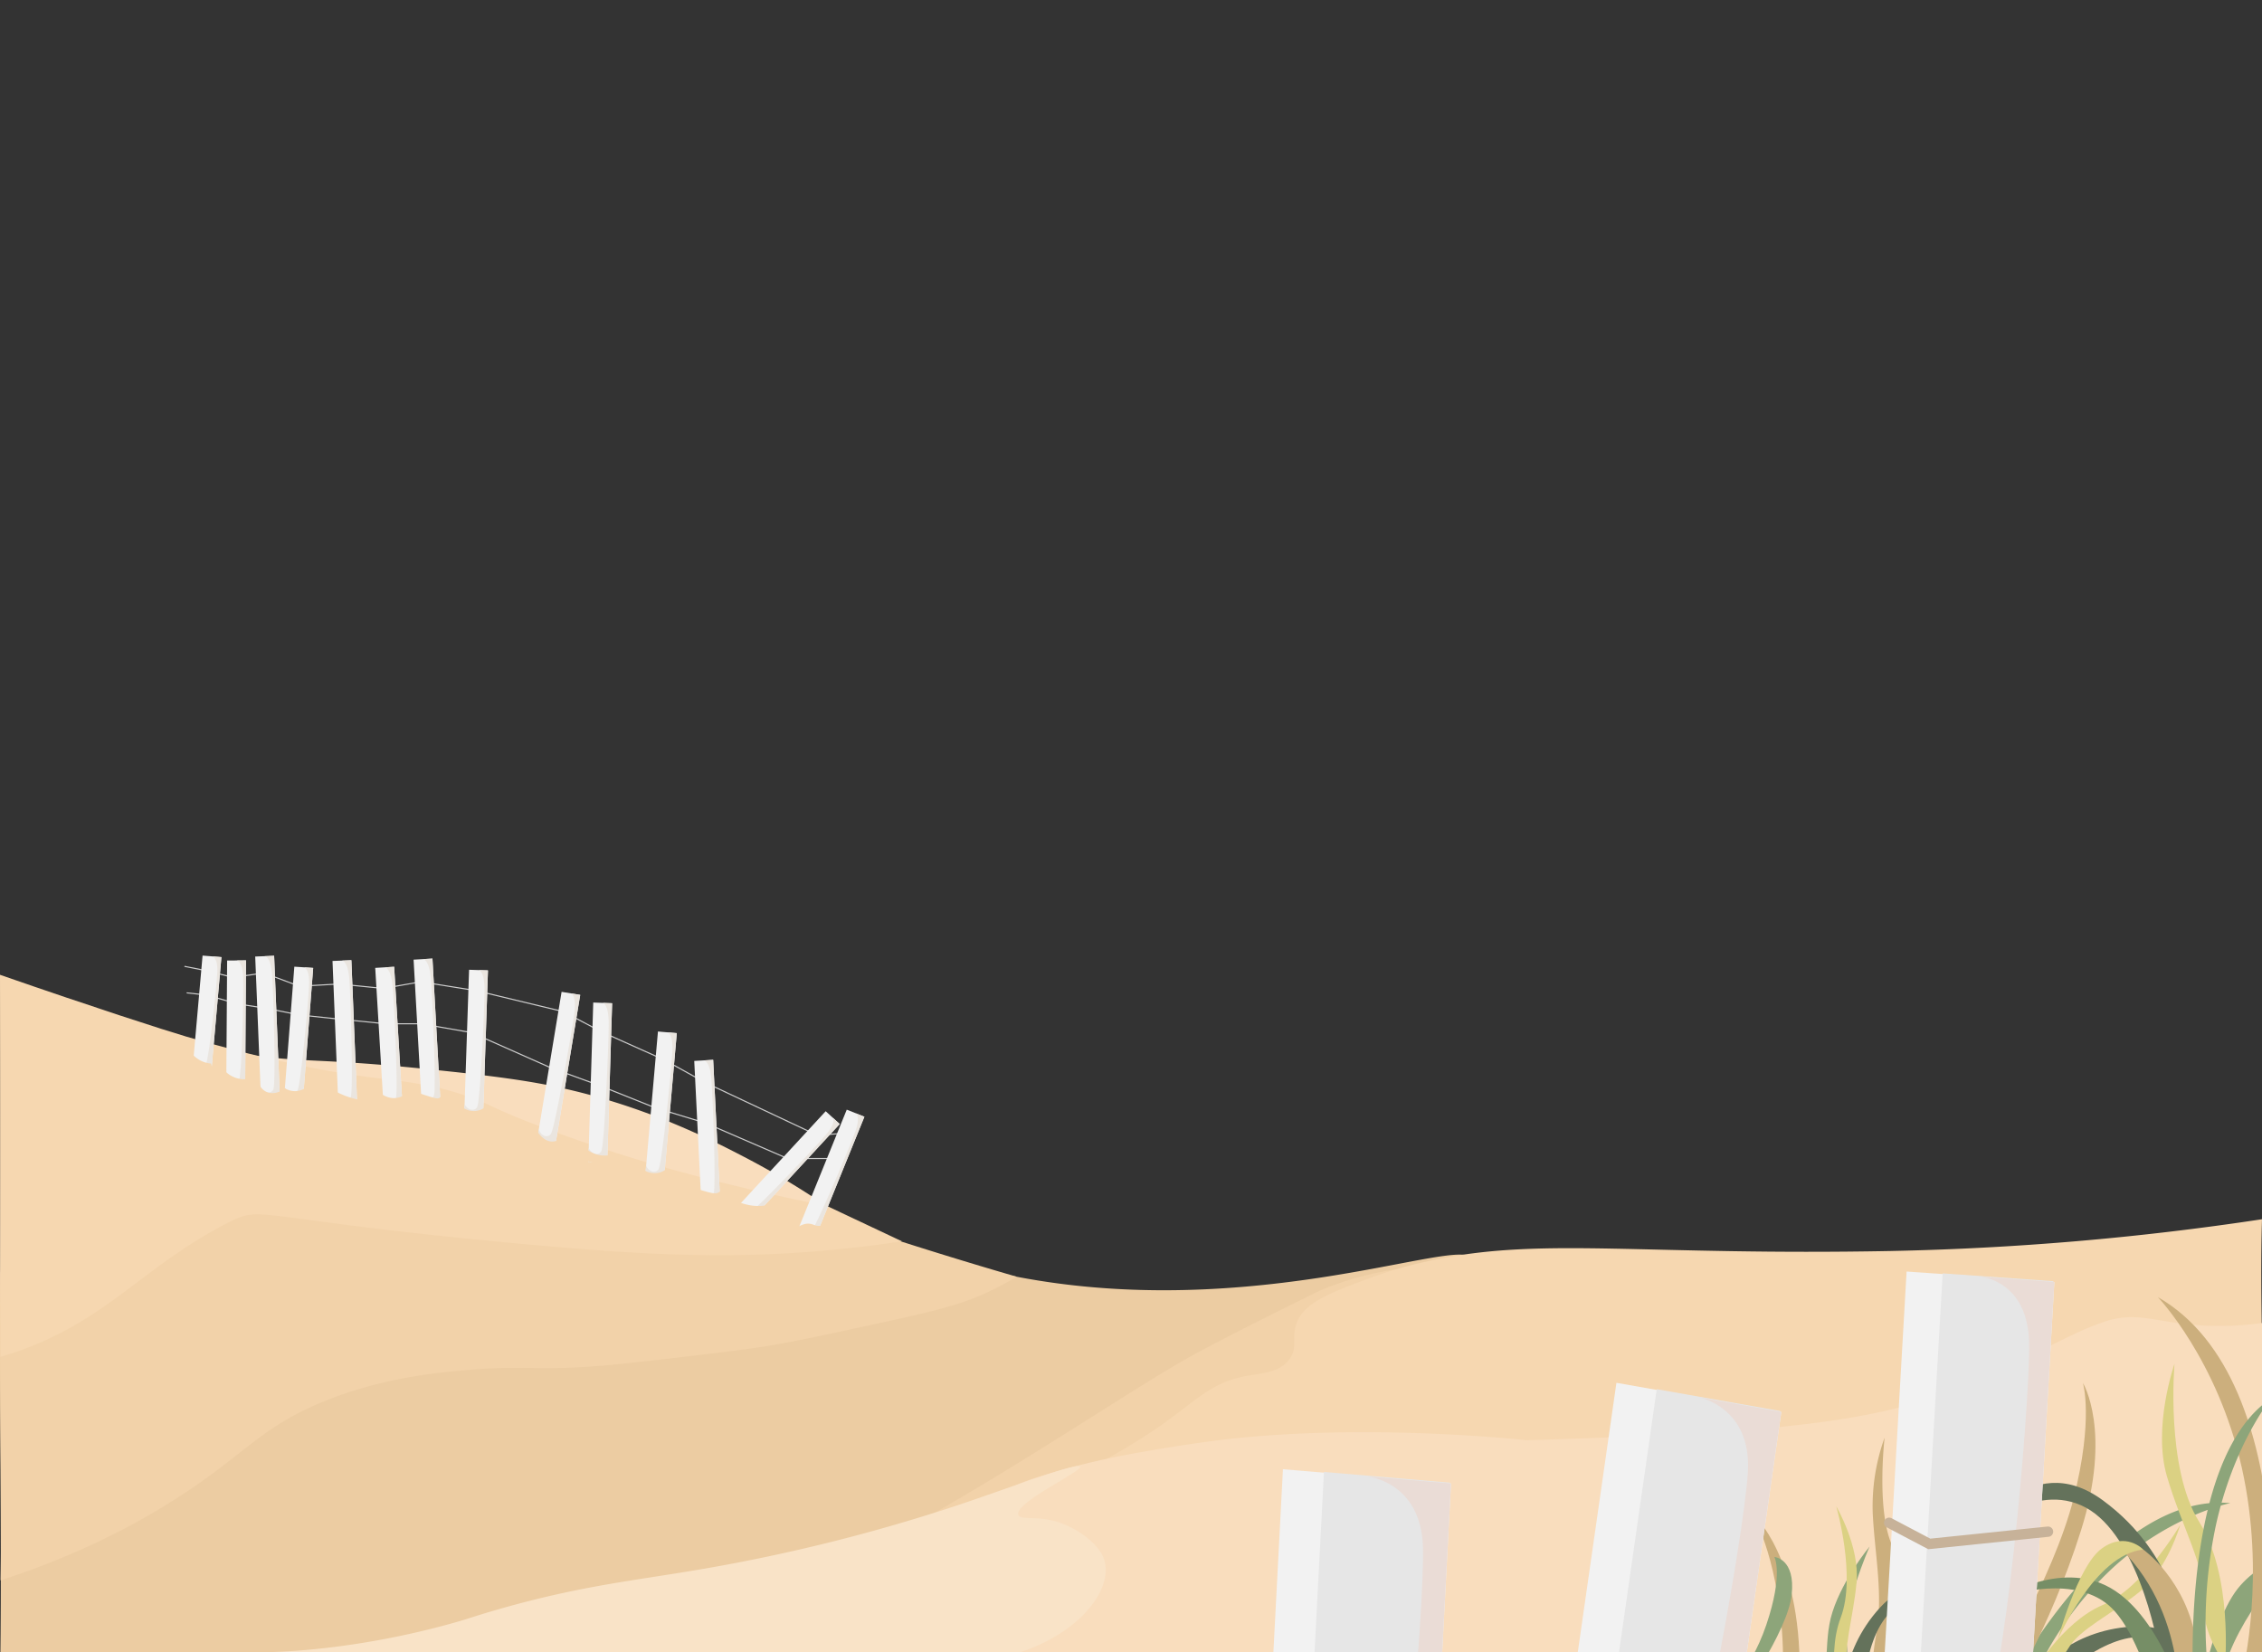 <svg xmlns="http://www.w3.org/2000/svg" xmlns:xlink="http://www.w3.org/1999/xlink" viewBox="0 0 1024 748">
  <rect x="0" y="0" width="1024" height="748" fill="#333333" stroke="none"/>
  <defs>
    <clipPath id="a">
      <rect x="501" y="475" width="524" height="273" style="fill: none"/>
    </clipPath>
    <clipPath id="b">
      <rect x="481" y="551" width="544" height="197" style="fill: none"/>
    </clipPath>
    <symbol id="c" data-name="fencePost" viewBox="0 0 9.79 60.83">
      <g>
        <polygon points="7.77 60.83 0 60.57 2.02 0 9.79 0.26 7.77 60.83" style="fill: #f2f2f2"/>
        <path d="M8.38,8.21c0,8-1.77,46-3,48.26-1,1.87-3.94,1.54-5.24-1.19L0,60.57l7.77.26L9.79.26,5.9.13S8.4.25,8.38,8.21Z" style="fill: #eae5df"/>
      </g>
    </symbol>
  </defs>
  <title>fgqz-bg</title>
  <g>
    <g>
      <g>
        <path d="M.19,748c.67-57-.66-115,0-172,23.38-.62,54.58-1.5,88.21-2.8,112.46-4.35,140.67-8.09,170.87-16.42A385.47,385.47,0,0,0,337.52,526c23.69,16.27,59.08,36.5,105.07,48.11,115.64,29.22,220-15.81,223.6-4.11,2.17,7-37,18.87-93.58,58.79-48.35,34.13-75.48,59.71-92.14,94.71a180.8,180.8,0,0,0-9.55,24.5Q235.55,748.2.19,748Z" style="fill: #eccca2"/>
        <path d="M0,597.71c74.32-9.55,133-16.15,173.78-20.49,25.14-2.67,50.19-6.48,75.32-9.27,18.51-2.06,34.28-2.93,36.92-3.12,38.87-2.8,61.43-2.91,94-10.83,1.72-.42,3.12-.77,4-1a365.11,365.11,0,0,0-45.41-28.31C322,516,288,498.33,243,490.33c-16.59-2.95-37-5-51.68-6.51-48-4.87-52.61-2.52-80.76-6.51-16.92-2.39-34.65-6.27-76.45-18.08-8.42-2.38-19.91-5.67-33.61-9.73Z" style="fill: #f9ddbd"/>
        <path d="M398.23,599c-27.62,6-41.71,9.09-55.39,11.09-9.08,1.32-18.42,2.44-29.61,3.78-1,.12-22.75,2.71-35.85,4-33.06,3.12-38.41.17-63.15,2.18-14.19,1.15-41.21,3.35-69,15C122,644.74,113.41,654.84,93,669.49c-19.7,14.13-49.7,32.06-92.75,46,.81-46.78-.8-93.56,0-140.33,50.84-38.24,95.07-46.36,123-47.14,49.22-1.37,73.67,19.58,136,29a363.85,363.85,0,0,0,124-3q16.72,5.57,34,11,21.81,6.86,43,13c-2.06,1.24-5.15,3-9,5C437.5,590,426.78,592.78,398.23,599Z" style="fill: #f2d2a9"/>
        <path d="M408.32,562c-5.34.81-13.31,1.93-23,3-51.07,5.64-92.66,3.41-151-2-117.47-10.9-115.13-17.48-130-10-38.71,19.47-54.51,43.81-95.18,58.42-1.78.64-4.91,1.73-8.93,2.88L0,441.33c42.61,14.82,74.26,25,84.2,27.94C94,472.14,103,474.53,103,474.53c3,.79,6.08,1.6,9.48,2.45,59.85,15,68.55,9.06,99,19.26,8.14,2.73,6.92,3.12,21.71,9.29,25,10.44,57.17,20,57.17,20,34.28,10.11,66.36,17,84,20.46Z" style="fill: #f6d7b0"/>
      </g>
      <g>
        <path d="M664,573.24c-15.5-.82-39.17,0-64.5,10.25-3.25,1.32-8,3.81-14.78,7.13,0,0-22.18,10.89-41.51,21.17-26.31,14-74.12,47.35-130.16,78.84-32.21,18.1-48.26,27.24-72.71,36.29a366.82,366.82,0,0,1-93.83,21.21l241-.37Z" style="fill: #f2d2a9"/>
        <path d="M1024,662.43c-6.29.89-140.7,19.61-226.1,25-34.57,2.17-53.53,2.76-53.53,2.76-29.36,1-48.7.81-77.27,1.86-8.54.31-16.25.67-23.24,1-16.5.87-29.39,1.79-35.44,2.24l-3.15.24C560.17,699,428.82,718.24,425,704.29c-2.68-9.81,59.29-29.9,101-59.29,15.58-11,22.5-19.14,38-22,6.87-1.27,15.69-1.54,20-8,3.52-5.27.52-9.41,3-16,2.69-7.13,9.63-11.33,24-16.93,17.84-6.94,26.93-9.35,39.83-12,48.59-9.89,94.31-1.58,205.09-3.69A1295.68,1295.68,0,0,0,1024,552C1022.89,588.81,1025.11,625.62,1024,662.43Z" style="fill: #f6d7b0"/>
        <path d="M1024,748q-314.1-.11-628.21,0c2.74-8.26,5.47-16.74,8.21-25a117.14,117.14,0,0,1,62-53,330.13,330.13,0,0,1,34.72-9.47c7-1.53,12.86-2.58,16.85-3.25,0,0,14.72-2.65,29.83-4.68,67.42-9.06,143.6-.55,143.6-.55q37.05-1,71.5-3c21.62-1.22,17.58-.39,37.23-2.39,28.33-2.88,65-6.62,103.27-24.68,9.51-4.49,14.24-7.57,36-18a123,123,0,0,1,14.53-5.86c13.91-4.34,22.23.46,41.47,1.86a138.87,138.87,0,0,0,29-1Z" style="fill: #f9ddbd;fill-rule: evenodd"/>
        <path d="M119,748c-.69,0,35.79.54,84-12.61,9.31-2.54,10.51-3.28,21.28-6.4C260.94,718.35,285,715.87,313,711.2a794.22,794.22,0,0,0,121-29.87c22.78-7.65,54-19.48,55-17.34s-30,16.42-28,21.87c1.06,2.84,9.89-.3,21,4.36,7.78,3.26,16.1,9.66,18,16.37,3.63,12.81-10.52,32.2-38,41.41Z" style="fill: #f9e3c7;fill-rule: evenodd"/>
      </g>
    </g>
    <g>
      <path d="M377.5,524.5h-21l-37-16-23-7-25-10-22-8-36-16-23-4h-16l-20-2-19-2-15-3-13-2-14-4-9-1" style="fill: none;stroke: #ccc;stroke-miterlimit: 10;stroke-width: 0.5px"/>
      <polyline points="383 513 370 514 319 490 301 480 272 467 255 458 215.5 448.5 190.5 444.5 173.5 447.5 153.5 445.5 135.5 446.5 119.5 440.5 105.5 442.5 93.5 439.5 83.5 437.5" style="fill: none;stroke: #ccc;stroke-miterlimit: 10;stroke-width: 0.5px"/>
      <use width="9.79" height="60.83" transform="matrix(1.1, 0.06, -0.04, 0.87, 89.48, 432.51)" xlink:href="#c"/>
      <path d="M97,487l-11.5,1.5q.5-6,1-12a12.36,12.36,0,0,0,9,5Z" style="fill: #f6d7b0"/>
      <use width="9.79" height="60.83" transform="matrix(1.1, -0.04, 0.03, 0.96, 100.6, 434.95)" xlink:href="#c"/>
      <path d="M113,495l-15,3q1.75-6.75,3.5-13.5a12.31,12.31,0,0,0,4,3,12.46,12.46,0,0,0,7,1Z" style="fill: #f6d7b0"/>
      <use width="9.79" height="60.83" transform="matrix(1.1, -0.08, 0.08, 1.07, 113.31, 433.23)" xlink:href="#c"/>
      <path d="M128,501l-11,1V490a6.94,6.94,0,0,0,3,4c3.28,2,6.83.09,7,0Z" style="fill: #f6d7b0"/>
      <use width="9.79" height="60.83" transform="matrix(1.1, 0.04, -0.04, 0.99, 131.02, 437.57)" xlink:href="#c"/>
      <path d="M140,499H127l1-7a8.77,8.77,0,0,0,6,2,8.65,8.65,0,0,0,5-2C139.33,494.33,139.67,496.67,140,499Z" style="fill: #f6d7b0"/>
      <use width="9.79" height="60.83" transform="translate(148.31 435.23) rotate(-4.22) scale(1.1)" xlink:href="#c"/>
      <path d="M164,504l-16,3q1-7,2-14a37.79,37.79,0,0,0,13,5C163.33,500,163.67,502,164,504Z" style="fill: #f6d7b0"/>
      <use width="9.79" height="60.83" transform="matrix(1.1, -0.1, 0.1, 1.05, 167.64, 438.4)" xlink:href="#c"/>
      <path d="M187,504l-16,3q-.5-7-1-14c.26.3,4.56,5.12,10,4a9,9,0,0,0,4-2Z" style="fill: #f6d7b0"/>
      <use width="9.79" height="60.83" transform="translate(185.02 434.67) rotate(-5.11) scale(1.1)" xlink:href="#c"/>
      <path d="M201,501l-10,1c-.33-2.33-.67-4.67-1-7,.76.26,1.78.61,3,1,4.2,1.36,5.23,1.54,6,1a2.67,2.67,0,0,0,1-2C200.33,497,200.67,499,201,501Z" style="fill: #f6d7b0"/>
      <use width="9.79" height="60.83" transform="translate(210.13 439.05) scale(1.1)" xlink:href="#c"/>
      <path d="M220,507H208v-7a8.51,8.51,0,0,0,12,1Z" style="fill: #f6d7b0"/>
      <use width="9.79" height="60.83" transform="matrix(1.09, 0.14, -0.15, 1.13, 252.03, 448.76)" xlink:href="#c"/>
      <path d="M252,522l-11-4,1-8c.69,1.44,2.35,4.51,5,6a5.88,5.88,0,0,0,6,0C252.67,518,252.33,520,252,522Z" style="fill: #f6d7b0"/>
      <use width="9.79" height="60.83" transform="translate(266.34 453.89) scale(1.1 1.19)" xlink:href="#c"/>
      <path d="M274.85,528,263,525l1.08-6a13.92,13.92,0,0,0,7.54,4,13.54,13.54,0,0,0,4.38,0C275.62,524.67,275.23,526.33,274.85,528Z" style="fill: #f6d7b0"/>
      <use width="9.79" height="60.83" transform="matrix(1.1, 0.06, -0.06, 1.1, 295.63, 466.88)" xlink:href="#c"/>
      <path d="M305,536l-16,3,3-9a8.84,8.84,0,0,0,6,1,8.63,8.63,0,0,0,4-2Z" style="fill: #f6d7b0"/>
      <use width="9.79" height="60.83" transform="matrix(1.1, -0.1, 0.09, 1.07, 312.06, 480.53)" xlink:href="#c"/>
      <path d="M329,545l-16,3q1-5,2-10c.72.27,1.75.63,3,1,3.67,1.09,5.53,1.62,7,1,.53-.22,2.1-1,3-4C328.33,539,328.67,542,329,545Z" style="fill: #f6d7b0"/>
      <use width="9.79" height="60.83" transform="matrix(0.84, 0.72, -0.67, 0.78, 372.09, 501.64)" xlink:href="#c"/>
      <path d="M349.88,557H330q1-7,2-14a23.23,23.23,0,0,0,11,3,22.83,22.83,0,0,0,7-1Z" style="fill: #f6d7b0"/>
      <use width="9.79" height="60.83" transform="matrix(1.04, 0.38, -0.35, 0.96, 381.22, 501.62)" xlink:href="#c"/>
      <path d="M369,564l-14-5a33.44,33.44,0,0,1,5-3c2.81-1.37,4.22-2.06,6-2,2.24.07,2.7,1.12,5,1s3.6-1.37,4-1S374.58,556.56,369,564Z" style="fill: #f6d7b0"/>
    </g>
    <g style="clip-path: url(#a)">
      <path d="M799.52,826.41s10.67-54.39,6.85-91.52-14.1-50.65-14.1-50.65,20.07,15.86,22.25,63.14-5.74,84.55-5.74,84.55S800.72,833.57,799.52,826.41Z" style="fill: #ccaf7d"/>
      <path d="M857.91,760.47s4.05-46.05-2.13-62.67-2.62-46.94-2.62-46.94a91.5,91.5,0,0,0-5.36,34.72c1,18.82,4.85,36.8,1.48,54.87s-.11,30.28-.11,30.28Z" style="fill: #ccaf7d"/>
      <path d="M823,788.92s15.39-28.67,13-44.46,10.36-44.26,10.36-44.26-11.85,14.23-16.78,29.54.5,29.2-9.82,45.7l-1.85,16.78Z" style="fill: #8da57a"/>
      <path d="M834.64,773.07s-3.2-23.85,16.58-45.4,41.53,3.75,41.53,3.75-19.46-13.93-34.47-3.53-15.91,43.46-15,55-8,11.51-8,11.51Z" style="fill: #64725b"/>
      <path d="M833.91,778.1s-7.84-26.92-.65-45.66-2-50.48-2-50.48,10.63,18.1,9.21,34.28-6.61,31.32-3.85,40.91S833.91,778.1,833.91,778.1Z" style="fill: #dbd183"/>
      <path d="M803.24,704.89s4.22,7.53-3.64,30.75S778.38,768.49,778.88,769s3.49,3.48,5.58,2.91,24.77-33.22,26.61-49.76S803.24,704.89,803.24,704.89Z" style="fill: #8da57a"/>
      <path d="M911.07,760.07s44.81-84.51,98.59-79.55c0,0-26.73,5.28-52.66,28.82a155.74,155.74,0,0,0-37.17,52.19S910.37,770.41,911.07,760.07Z" style="fill: #8da57a"/>
      <path d="M905.63,758.51s13.93-29.41,10.73-45,8.12-44.72,8.12-44.72-11.11,14.8-15.27,30.34,1.95,29.13-7.52,46.13l-1,16.85Z" style="fill: #8da57a"/>
      <path d="M900.68,762.06s28.8-47.36,38-83.53,4.26-52.4,4.26-52.4,13.35,21.82-.93,66.93-34.59,77.37-34.59,77.37S899.34,769.18,900.68,762.06Z" style="fill: #ccaf7d"/>
      <path d="M923.49,755.75s15-18.81,44.27-19.42,26,32.6,26,32.6-3.4-23.69-21.29-27.35-42.4,18.56-50.14,27.21-13.87,2.15-13.87,2.15Z" style="fill: #64725b"/>
      <path d="M919.35,758.7s14-24.28,32.54-32.05S987,690.31,987,690.31s-5.73,20.2-18.4,30.37-27.2,16.88-32.21,25.5S919.35,758.7,919.35,758.7Z" style="fill: #dbd183"/>
      <path d="M987.86,738.54s-2.1-34.44-35.89-59.27S894.59,696,894.59,696s23.52-25,47.52-14.49,34.4,56.73,36.34,73.25,14.5,14,14.5,14Z" style="fill: #64725b"/>
      <path d="M990.62,776.22s-10.09-40.61-33-55.92-51.49,3-51.49,3,29.12-10.74,46.92,2.24,23.29,57.2,33.77,55.28S990.62,776.22,990.62,776.22Z" style="fill: #768e66"/>
      <path d="M1040.38,708.68s-12.28,3.28-26.64,30.14-8.91,46.13-10,46.21-7.41.28-9.2-1.91,5.29-49.3,19.75-65.41S1040.38,708.68,1040.38,708.68Z" style="fill: #8da57a"/>
      <path d="M1026.86,761.86s17.17-136-50-174.6c0,0,27,28.25,38,77.23s.52,91.86.52,91.86S1019.15,774.56,1026.86,761.86Z" style="fill: #ccaf7d"/>
      <path d="M970.28,701.57s19.63,13.78,24.1,42.35,2.77,37.47,2.34,40-8.86-.58-9.91-3.11,5.25-47.51-26.51-79.46Z" style="fill: #ccaf7d"/>
      <path d="M970.28,701.57s-7.92-8.44-18.85-.47-19.89,41.26-19.89,41.26S948.41,703.53,970.28,701.57Z" style="fill: #dbd183"/>
      <path d="M1007.28,753.42s3.58-40-11.72-64.42-11.17-71.55-11.17-71.55-9.95,28.4-3.48,50.77,18,42.23,16.72,56.48S1007.28,753.42,1007.28,753.42Z" style="fill: #dbd183"/>
      <path d="M993,766.47S986,661,1028.18,633.1c0,0-17.27,21-25.29,58.56a216.19,216.19,0,0,0-2.71,70.88S997.39,776.48,993,766.47Z" style="fill: #8da57a"/>
    </g>
    <g style="clip-path: url(#b)">
      <g>
        <polygon points="645.11 897 569.03 890.55 580.78 665.18 656.86 671.64 645.11 897" style="fill: #f2f2f2"/>
        <polygon points="644.56 896.62 587.6 891.79 599.35 666.42 656.3 671.26 644.56 896.62" style="fill: #e6e6e6"/>
        <path d="M644.16,700.42C645,730.2,632.82,871.28,621.48,879c-9.27,6.31-38.3,3-51.43-8.14l-1,19.69L645.11,897l11.75-225.36-38-3.23S643.28,670.64,644.16,700.42Z" style="fill: #eadcd6"/>
      </g>
      <g>
        <polygon points="774.59 861 699.95 847.8 731.75 626.05 806.39 639.24 774.59 861" style="fill: #f2f2f2"/>
        <polygon points="774.08 860.57 718.2 850.69 750 628.94 805.88 638.82 774.08 860.57" style="fill: #e6e6e6"/>
        <path d="M791.26,666.56c-1.8,29.52-26.52,167.91-38.42,174.53-9.73,5.41-38.14-.47-50.11-12.66L700,847.8,774.59,861l31.8-221.76-37.31-6.6S793.06,637,791.26,666.56Z" style="fill: #eadcd6"/>
      </g>
      <g>
        <polygon points="917.67 795.17 850.78 790.44 863.11 575.67 930 580.41 917.67 795.17" style="fill: #f2f2f2"/>
        <polygon points="917.18 794.82 867.11 791.28 879.44 576.51 929.51 580.05 917.18 794.82" style="fill: #e6e6e6"/>
        <path d="M918.57,608c.51,28.33-11.49,162.88-21.53,170.44-8.21,6.18-33.74,3.56-45.18-6.8l-1.08,18.76,66.89,4.73L930,580.41,896.55,578S918.06,579.71,918.57,608Z" style="fill: #eadcd6"/>
        <path d="M927.14,693.45,873.38,699l-18.18-9.58" style="fill: none;stroke: #c7b299;stroke-linecap: round;stroke-miterlimit: 10;stroke-width: 4.666px"/>
      </g>
    </g>
  </g>
</svg>

